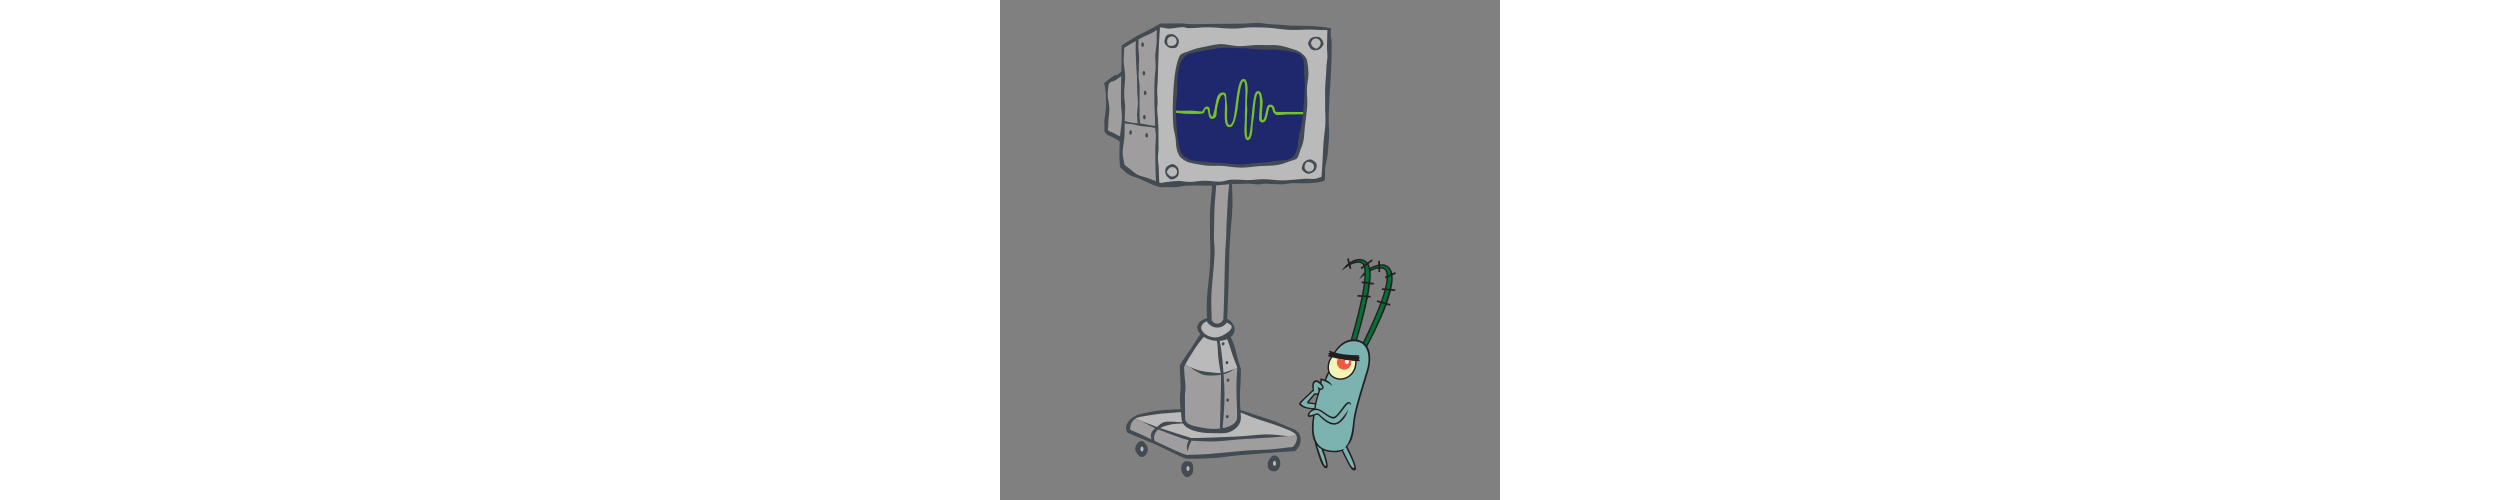 <svg height="700" viewBox="0 0 230 230" width="3500" xmlns="http://www.w3.org/2000/svg" xmlns:xlink="http://www.w3.org/1999/xlink"><rect x="0" y="0" width="230" height="230" fill="#808080" stroke="none"/><clipPath id="a"><path d="m107.503 0h396.601v791.456h-396.601z"/></clipPath><clipPath id="b"><path d="m107.347 0h397.307v792h-397.307z"/></clipPath><clipPath><path d="m0 792h612v-792h-612z"/></clipPath><clipPath><path d="m0 792.03h612v-792h-612z"/></clipPath><clipPath><path d="m0 792h612v-792h-612z"/></clipPath><clipPath><path d="m0 792.03h612v-792h-612z"/></clipPath><clipPath><path d="m0 792h612v-792h-612z"/></clipPath><clipPath><path d="m0 792.03h612v-792h-612z"/></clipPath><clipPath><path d="m0 792h612v-792h-612z"/></clipPath><clipPath><path d="m0 792.03h612v-792h-612z"/></clipPath><clipPath id="c"><path d="m160.07 467.52h65.8v144.374h-65.8z"/></clipPath><clipPath><path d="m0 792h612v-792h-612z"/></clipPath><clipPath><path d="m0 792.03h612v-792h-612z"/></clipPath><g clip-path="url(#a)" transform="matrix(.264 0 0 -.264 19.507 219.472)"><path d="m244.791 561c-1.937 1.615-3.659 5.162-5.152 10.168-1.495 5.008-2.76 11.477-3.79 18.943-1.03 7.465-1.825 15.926-2.373 24.918-.546 8.992-.85 18.514-.899 28.096-.047 9.585 2.162 20.155 2.632 29.401.47 9.245-.802 17.165.204 25.137 1.006 7.972 2.284 15.077 3.845 20.843 1.56 5.769 4.274 8.895 6.407 11.524 2.068 2.551 5.688 6.106 12 8.051 6.312 1.942 14.444 3.584 23.797 4.919 9.35 1.338 20.108 4.161 31.293 4.891 11.185.732 22.801-.627 34.615-.502 11.817.126 24.283-2.067 35.522-2.549 8.715-.371 18.125 1.113 30.723-.327 9.465-1.085 17.738-2.47 24.215-4.159 6.482-1.686 11.169-3.678 13.459-5.97 1.741-1.741 3.069-5.492 4.03-10.756.965-5.262.478-9.334.763-17.123.282-7.789 1.33-19.301 1.032-28.627-.295-9.326-.857-19.173-1.634-29.043s-1.767-19.763-2.92-29.186c-1.158-9.42-4.634-18.867-6.067-26.847-1.43-7.98-.821-14.496-2.431-20.048-1.61-5.547-3.286-9.632-4.974-11.755-1.686-2.123-5.753-6.127-11.326-7.842-5.57-1.715-12.649-1.142-21.052-2.389-8.404-1.249-17.96-2.251-28.141-2.98-13.691-.978-23.731-2.797-31.837-2.907-10.905-.152-21.964 1.579-32.54 2.065-10.576.483-20.723 1.299-29.916 2.473-9.193 1.176-18.355.946-25.109 2.867-6.757 1.919-11.109 5.988-14.379 8.712" fill="#fff"/><path d="m502.259 770.545c-.22 4.88 1.053 9.522.434 11.762-8.495 1.524-19.005 2.666-30.373 3.544-11.365.878-26.097.348-38.021.81-11.927.465-21.047 1.921-31.217 2.198-10.171.28-20.189 2.269-26.288 2.595-6.101.327-17.074-1.362-32.443-1.422-15.37-.063-33.831-.24-52.29-.374-13.307-.099-24.055-.693-35.507-.384-4.433.12-10.084 1.281-14.374 1.307-15.372.104-30.062-.651-36.16 0-5.118-2.941-11.545-6.493-18.399-10.249-6.856-3.759-15.283-7.337-22.116-11.096-6.833-3.759-12.076-7.693-17.134-10.633-5.055-2.941-8.785-5.269-10.312-6.577.11-6.315.026-14.797-.136-24.306-.112-6.54-.264-13.579-.418-20.723-2.068-1.626-4.462-4.582-6.417-5.722-2.347-1.37-4.057-.081-6.59-1.798-2.53-1.715-5.186-3.633-8.025-5.819-2.839-2.185-5.86-4.637-9.128-7.413 1.469-3.921 2.41-9.76 2.951-16.653.541-6.893.685-14.836.562-22.963-.123-8.129-2.339-17.45-2.86-25.077-.52-7.627.653-13.561 0-18.951.98-1.798 2.449-3.594 4.308-5.351 1.859-1.757 12.729-6.509 15.733-7.938 2.373-1.129 4.407-3.288 6.767-4.71-.403-8.581-.688-16.93-.664-24.285.029-9.133.525-16.75 1.832-21.434 5.011-3.158 8.435-8.357 14.716-11.867 6.284-3.513 15.43-5.34 21.938-8.589 6.509-3.247 12.868-6.211 18.553-8.576 5.685-2.371 10.693-4.143 14.507-5.013 10.048.823 16.057-.214 26.468.397 4.71.275 13.788 2.277 18.488 2.514 19.8 1.006 34.417-.212 43.811.099.376.01.742.037 1.119.052-.162-13.234-3.139-28.206-3.733-50.152-.653-24.105 1.579-56.621.434-82.311-1.142-25.689-4.681-45.978-5.662-64.936-.69-13.333-.115-25.987.23-33.7-10.991-2.282-18.935-10.191-16.786-19.016.698-2.867 2.475-5.832 5.084-8.587-5.301-7.327-10.421-16.342-15.539-24.087-6.208-9.392-12.416-16.88-20.258-30.274 0-11.109.91-18.543 1.526-35.941.246-6.969-1.762-18.289-1.31-26.578.269-4.901.727-9.59 1.21-13.982-9.562-.562-25.122-.821-36.497-2.136-14.131-1.631-21.345-4.03-30.493-5.662-9.149-1.636-17.427-6.075-22.654-12.201-5.228-6.124-7.622-12.416-3.05-20.911 12.416-5.552 29.215-11.867 47.923-20.038 18.705-8.166 37.791-19.06 53.801-25.266 10.421 0 28.483-.366 51.19 1.307 12.886.949 28.128 3.612 42.175 4.736 14.834 1.187 29.751 2.397 43.56 3.476 22.312 1.743 41.73 3.144 53.234 3.55 8.171 6.535 10.947 15.683 9.721 23.849-1.226 8.171-7.978 13.613-15.819 16.227-7.842 2.614-20.203 9.096-36.785 14.651-15.866 5.314-34.2 11.375-52.071 17.042-.489 6.851-.975 14.954-.889 23.637.154 15.194 2.07 32.02 1.744 48.356-2.614 4.898-5.69 18.621-8.712 30.059-2.564 9.703-5.107 17.753-9.209 24.962 3.416 2.687 5.683 5.965 6.595 9.452 2.164 8.281-3.272 17.683-12.693 22.49.431 12.324 1.579 31.061 2.237 50.265.776 22.605.87 45.824 1.851 71.552.98 25.731 4.342 51.237 5.118 72.211.638 17.275-.476 31.463-.797 40.588.703.031 1.417.073 2.102.089 11.012.274 20.153.491 26.578.708 4.195.144 10.657-1.252 17.863-1.307 3.832-.029 7.567 1.323 11.972 1.273 7.41-.084 18.093-1.223 26.363-1.273 5.881-.034 15.874 2.143 21.784 2.177 14.711.084 21.881-.682 32.446.17 11.044.891 19.322 2.334 22.482 4.624 1.307 5.771-.058 13.103.837 21.345.894 8.244 4.049 17.4 4.59 26.957s2.135 20.835 2.379 30.551c.238 9.713-.873 17.86-.873 26.573 0 8.715.544 21.972 1.289 37.234.74 15.26 2.279 34.482 3.071 51.2.787 16.718.829 30.933.972 44.015.078 7.24-1.631 10.863-1.845 15.67" fill="#424a52"/></g><g clip-path="url(#b)" transform="matrix(.264 0 0 -.264 19.507 219.472)"><path d="m190.337 773.593c2.92 1.581 6.103 3.68 8.973 5.612-.076-7.018-.039-17.659-.261-22.166-.314-6.359-2.135-14.957-2.413-22.095-.274-7.138.889-13.613.672-21.034-.22-7.418-1.819-15.783-1.958-22.986-.141-7.206-.235-14.183-.274-20.681-.042-6.495-.029-12.515.05-17.808s.222-9.86.439-13.454c.22-3.594.389-7.925.523-12.795.12-4.318.212-9.078.288-14.112-2.112.308-4.752.324-7.782.766-4.783.703-10.534 2.478-16.389 2.995-.606.055-1.221.112-1.83.167-.533 3.265-.847 8.004-1.017 13.671-.204 6.843-.204 14.998-.149 23.41.055 8.414.162 17.087.175 24.962.016 7.876-1.372 12.777-1.702 18.004-.324 5.228.656 13.15.369 19.079-.285 5.928.666 10.246.504 16.209-.165 5.962-1.443 13.571-1.404 18.901.037 4.556.167 8.72.408 12.361 2.01 1.106 4.033 2.214 6.059 3.317 6.955 3.785 11.075 4.621 16.718 7.677" fill="#a09d9e"/><path d="m154.867 755.495c2.528 1.448 5.202 2.951 7.928 4.47-.251-3.683-.366-7.768-.366-12.162 0-4.961.136-10.286.353-15.759.22-5.471.518-11.093.844-16.655s.682-11.062 1.009-16.29c.327-5.228.408-12.306.395-20.182-.013-7.875 1.401-19.327 1.349-27.738-.055-8.414-1.581-13.788-1.375-20.631.175-5.931.51-10.871 1.09-14.141-3.853.379-7.674.805-11.266 1.372-4.313.677-8.268 1.558-11.572 2.742.008.633.016 1.26.031 1.905.22 8.699 1.09 18.517.87 23.961-.217 5.445-1.545 12.28-1.741 21.347-.199 9.065 1.879 20.582 1.741 30.93-.136 10.346-2.577 18.161-2.611 27.446-.029 7.617.787 16.036 1.145 22.077 3.385 2.172 7.544 4.653 12.175 7.308" fill="#a09d9e"/><path d="m123.683 599.774c-2.277 1.315-7.523 2.494-9.81 4.616.491 2.452 1.035 9.01 1.074 15.851.042 6.84 1.984 13.268 1.767 21.789-.22 8.524-2.765 16.031-3.05 23.525-.287 7.494 1.689 14.975 1.524 18.733.98.327 2.23 3.171 4.138 4.355 1.911 1.187 4.48.708 6.89 2.342s4.961 3.39 7.444 5.066c1.247.842 2.478 1.665 3.662 2.439-.008-.413-.016-.826-.026-1.242-.217-10.427-.408-20.746-.463-29.819-.055-9.075.029-16.904.355-22.349s1.767-12.703 1.307-22.218c-.421-8.647-2.394-19.149-3.176-29.056-.071.018-.133.034-.204.055-1.542.418-9.156 4.595-11.433 5.912" fill="#a09d9e"/><path d="m185.796 520.192c-6.773 2.865-14.329 3.748-20.291 6.827-5.962 3.076-10.333 8.346-14.436 11.049-4.106 2.703-7.018 5.071-8.218 6.814-.434 5.881-3.158 11.992-3.048 20.908.107 8.918 3.048 20.639 3.374 30.496.254 7.601.055 13.851.05 20.302 3.607-1.03 8.409-.826 13.129-1.568 5.494-.865 10.863-3.022 16.718-3.542 5.855-.518 11.532-.993 16.316-1.694 2.69-.395 5.081-.865 7.078-1.446.267-4.841 1.234-8.649 1.276-14.23.047-6.26-1.077-14.758-1.035-21.131.039-6.37.084-12.701.144-18.796.06-6.096.139-11.956.243-17.387.104-5.432.24-10.437.416-14.818.097-2.373.204-4.545.327-6.524-3.994 1.458-8.038 3.045-12.042 4.739" fill="#a09d9e"/><path d="m329.308 259.536c-2.287-5.392-16.339-16.446-28.753-16.122-12.416.329-21.321 8.087-23.525 14.376-1.997 5.69 3.811 12.123 10.016 13.786.013-.643.018-1.197.003-1.584 2.941-3.759 6.25-6.25 9.64-7.721 3.388-1.469 6.861-1.919 10.129-1.592 3.267.327 6.328 1.43 8.903 3.063 2.345 1.487 4.25 3.429 5.565 5.617 5.183-2.888 10.024-5.105 8.022-9.823" fill="#bbbaba"/><path d="m322.337 467.337c-.188-7.564-1.824-26.421-1.743-33.98.17-15.639-2.065-35.76-2.423-52.196-.531-24.382-1.04-47.682-1.542-66.562-.499-18.88-.988-33.337-1.48-40.034-1.469-2.614-3.186-4.454-5.003-5.628s-3.738-1.683-5.615-1.644c-1.879.042-3.717.632-5.372 1.665-1.655 1.032-3.123 2.502-4.268 4.3.327 8.819-1.385 24.351-.436 45.089.949 20.736 4.561 46.681 5.583 71.798.421 10.39-1.595 20.788-1.226 31.013.523 14.499.554 28.943.87 41.822.452 18.373 2.619 34.077 3.03 45.322 8.045.575 15.686 1.448 22.707 1.958-.886-8.027-2.651-25.726-3.082-42.922" fill="#a09d9e"/><path d="m496.598 732.208c-.141-5.398-1.652-13.119-1.798-18.679-.355-13.477-1.764-24.348-2.122-36.212-.361-11.864.324-24.722 0-31.366-.329-6.642.972-17.848.434-29.623-.541-11.775-2.914-24.123-3.539-37.031-.625-12.905-1.265-25.375-1.859-35.407-.593-10.035-1.137-17.633-1.571-20.791-3.931-.873-7.076-2.935-12.635-3.484-4.146-.413-10.411.625-15.187.361-11.182-.619-27.639-2.893-40.141-2.974-12.497-.084-21.034 2.028-31.837 2.117-10.803.086-20.443-1.573-26.541-1.683s-17.178 1.281-31.317.784c-6.521-.23-11.417-3.116-18.781-3.398-8.597-.327-19.766 1.947-28.698 1.579-9.847-.403-16.677-2.104-24.016-2.013-7.761.094-15.884 1.989-20.911 1.741-13.43-.659-25.375-3.048-30.059-3.484-.763.24-1.542.512-2.313.768-.209 2.658-.387 5.821-.531 9.439-.178 4.381-.311 9.384-.418 14.815-.105 5.432-1.469 11.574-1.529 17.672-.06 6.096 1.184 12.141 1.142 18.514-.042 6.37-.079 12.784-.126 19.042-.047 6.26-.102 12.366-.18 18.125-.078 5.758-1.926 26.11-2.143 29.704-.22 3.594.944 7.29.868 12.583-.079 5.293-.91 14.465-.868 20.961.039 6.498.951 10.322 1.09 17.529.141 7.206.324 14.643.544 22.061.217 7.421.468 14.823.745 21.962.274 7.136.575 14.01.889 20.372.311 6.359.638 12.209.97 17.299.227 3.539.46 6.684.69 9.407.416.261.821.515 1.171.719 5.314.157 8.127-2.248 14.376-2.18 6.817.076 17.142 2.614 24.67 2.609 3.346 0 5.881-1.722 9.31-1.736 11.352-.042 23.909 1.576 35.287 1.472 14.813-.136 28.698-2.282 40.951-2.345 12.251-.06 22.871 1.963 29.623 2.18 6.752.217 17.262.026 29.576-.382s26.596-3.322 40.565-3.976c13.969-.653 27.623.954 39.336.436 11.718-.517 21.326-.873 26.884-.873-.22-5.881-.491-15.464-.797-26.949-.18-6.746.996-11.972.797-19.664" fill="#bbbaba"/><path d="m176.941 753.555c0-2.164-1.025-3.921-2.287-3.921s-2.287 1.756-2.287 3.921 1.025 3.921 2.287 3.921 2.287-1.756 2.287-3.921" fill="#424a52"/><path d="m258.95 191.575c3.921-2.452 9.229-4.493 15.307-6.025 6.075-1.532 12.915-2.554 19.899-2.962 6.231-.366 10.863-1.621 16.509-1.239-1.009 6.114-3.056 16.099-4.012 25.47-1.103 10.795-.771 20.757-2.588 30.493-.23.005-.447-.003-.68.005-8.641.324-16.389 3.084-22.265 6.937-4.817-5.452-11.321-13.799-17.16-23.059-5.531-8.764-11.943-18.932-15.302-25.524 2.891-1.55 6.686-3.458 11.153-5.403-.332.421-.627.852-.863 1.307" fill="#bbbaba"/><path d="m329.525 218.038c-2.481 8.466-4.961 16.397-7.562 22.422-3.701-1.623-8.111-2.708-13.137-3.05 2.151-10.058 3.686-21.891 4.77-32.522.936-9.164 1.537-17.401 1.916-22.832 6.067 1.315 12.894 4.13 17.28 6.252-.674-.816-1.487-1.568-2.368-2.29 4.305 1.824 7.444 3.651 9.164 4.749-2.941 8.678-7.337 17.973-10.063 27.27" fill="#bbbaba"/><path d="m249.381 159.754c.562-5.609-1.163-14.149-1.103-19.588.162-15.354.434-27.445.434-37.901 0-6.145 4.485-10.194 15.249-13.069 7.544-2.015 24.019-5.194 33.11-5.228 4.182-.013 8.296.204 12.223.659.12 7.227.69 26.196 1.2 45.194.573 21.402 1.061 42.805.735 47.379-.026.355-.071.781-.131 1.239-8.228-1.514-17.163-1.859-24.481-1.239-7.761.653-11.2 3.171-15.683 5.662-3.947 2.19-8.696 4.362-11.119 7.408-4.467 1.945-8.262 3.853-11.153 5.403-.708-1.391-1.291-2.635-1.688-3.662 0-11.396 1.385-22.022 2.41-32.255" fill="#a09d9e"/><path d="m315.802 177.852c.327-4.574 1.879-25.433 1.307-46.835-.507-18.982-2.679-38.366-3.168-45.703 14.499 2.538 25.386 8.783 25.386 19.565 0 14.706-1.307 35.562-1.307 51.409 0 15.845 1.743 32.344 1.743 36.594-.055.165-.12-2.282-.175-2.115-1.72-1.098-4.859-2.925-9.164-4.749-3.62-2.951-8.837-5.128-14.732-6.605.039-.559.076-1.111.11-1.56" fill="#a09d9e"/><path d="m179.121 703.892c0-2.164-1.027-3.921-2.287-3.921-1.262 0-2.29 1.756-2.29 3.921 0 2.164 1.027 3.921 2.29 3.921 1.26 0 2.287-1.757 2.287-3.921" fill="#424a52"/><path d="m181.298 669.475c0-2.164-1.025-3.921-2.287-3.921s-2.287 1.756-2.287 3.921c0 2.167 1.025 3.921 2.287 3.921s2.287-1.754 2.287-3.921" fill="#424a52"/><path d="m179.991 627.22c0-2.164-1.025-3.921-2.287-3.921s-2.287 1.756-2.287 3.921c0 2.164 1.025 3.921 2.287 3.921s2.287-1.757 2.287-3.921" fill="#424a52"/><path d="m184.019 595.579c0-2.164-1.025-3.921-2.287-3.921s-2.287 1.756-2.287 3.921c0 2.167 1.025 3.921 2.287 3.921s2.287-1.754 2.287-3.921" fill="#424a52"/><path d="m155.92 600.48c0-2.164-1.022-3.921-2.287-3.921-1.262 0-2.287 1.756-2.287 3.921 0 2.167 1.025 3.921 2.287 3.921 1.265 0 2.287-1.754 2.287-3.921" fill="#424a52"/><path d="m240 735.258c-2.112-3.275-3.976-8.242-5.583-14.463-1.605-6.221-2.959-13.691-4.044-21.977-1.087-8.286-1.581-17.257-2.135-26.729-.551-9.47-1.161-19.437-1.163-29.21-.003-9.773.272-19.476.834-28.671.562-9.196 3.111-16.716 4.25-24.455.766-5.194.089-13.258 2.606-21.089 1.733-5.398 3.767-9.407 6.109-11.585 3.442-3.205 7.34-6.412 14.374-8.712 3.706-1.21 13.017-3.058 26.761-5.149 9.548-1.451 20.2-.295 31.181-.951 10.981-.653 22.288-3.121 33.625-3.035 11.336.089 19.803 1.822 30.415 2.601 10.612.776 23.368.599 32.177 2.01 8.809 1.414 15.048 4.271 20.974 6.265 5.926 2 11.54 3.137 13.503 5.664 1.526 1.96 3.147 6.004 4.781 11.611 1.631 5.607 4.54 10.233 6.114 18.449 1.571 8.218 1.806 20.022 3.152 29.808 1.346 9.786 2.535 20.101 3.49 30.42.954 10.317-.938 21.008-.546 30.82.395 9.815 3.071 18.755 2.737 27.025-.332 8.27-1.072 15.508-2.298 21.198-1.226 5.688-4.684 8.958-6.974 11.025-3.239 2.933-7.068 6.339-14.368 8.487-7.298 2.146-18.174 6.255-28.324 7.633-10.147 1.377-19.57.026-31.361.651-11.791.625-23.504-1.845-35.729-1.958-12.228-.112-24.706 4.323-36.158 3.484-11.449-.836-22.469-4.224-31.939-5.769-9.467-1.542-16.24-4.629-22.516-6.864-6.279-2.235-12.063-3.623-13.942-6.535" fill="#424a52"/><path d="m237.823 759.654c0-3.367-1.498-8.137-3.704-10.346-2.209-2.206-5.126-1.851-8.495-1.851-3.369 0-6.417 1.364-8.626 3.573-2.206 2.206-4.444 4.383-4.444 7.753 0 3.369 1.715 8.573 3.921 10.782 2.209 2.206 5.779 2.287 9.149 2.287 3.369 0 5.633-2.042 7.841-4.248 2.206-2.209 4.357-4.582 4.357-7.951" fill="#424a52"/><path d="m233.902 759.654c0-2.284-.928-4.355-2.426-5.853-1.498-1.498-3.565-2.423-5.852-2.423-2.287 0-5.037.026-6.535 1.524-1.498 1.498-1.741 4.467-1.741 6.752 0 2.287.925 4.357 2.423 5.855 1.498 1.495 3.565 2.423 5.853 2.423 2.287 0 4.355-.928 5.852-2.423 1.498-1.498 2.426-3.568 2.426-5.855" fill="#bbbaba"/><path d="m484.271 765.414c2.59-2.154 5.311-6.346 5.601-9.454.293-3.108-1.845-5.128-3.991-7.721-2.151-2.595-5.149-4.07-8.257-4.365-3.105-.287-6.21-.62-8.803 1.526-2.595 2.149-5.513 6.791-5.8 9.899-.295 3.105 1.924 5.91 4.072 8.503 2.151 2.595 5.168 3.037 8.275 3.327 3.105.293 6.307.431 8.903-1.715" fill="#424a52"/><path d="m481.767 762.393c1.762-1.458 2.76-3.492 2.959-5.601.199-2.104-.41-4.289-1.866-6.051-1.458-1.762-3.236-3.863-5.34-4.062-2.112-.196-4.553 1.508-6.312 2.967s-2.763 3.495-2.964 5.599c-.193 2.112.41 4.297 1.871 6.059 1.456 1.759 3.495 2.763 5.596 2.959 2.112.196 4.297-.41 6.056-1.869" fill="#bbbaba"/><path d="m461.237 528.975c-3.194 1.064-7.248 3.991-8.647 6.78-1.396 2.797-.136 5.45.928 8.644 1.064 3.199 3.322 5.659 6.116 7.06 2.789 1.393 5.565 2.828 8.759 1.762 3.194-1.064 7.593-4.334 8.992-7.125 1.396-2.789.342-6.205-.722-9.402-1.064-3.194-3.714-4.697-6.508-6.098-2.792-1.399-5.722-2.684-8.918-1.621" fill="#424a52"/><path d="m462.479 532.694c-2.17.724-3.842 2.256-4.789 4.151-.949 1.892-1.174 4.148-.452 6.318s1.618 4.77 3.513 5.716c1.893.949 4.789.243 6.958-.478 2.167-.721 3.837-2.256 4.786-4.148.946-1.898 1.171-4.151.45-6.32-.724-2.167-2.256-3.84-4.148-4.786-1.895-.949-4.151-1.174-6.318-.452" fill="#bbbaba"/><path d="m235.353 523.69c-2.282-2.481-6.613-4.974-9.732-5.105-3.121-.126-5.026 2.112-7.502 4.391-2.481 2.284-3.798 5.353-3.929 8.474-.125 3.118-.298 6.237 1.984 8.715 2.282 2.478 7.068 5.144 10.189 5.275 3.118.128 5.8-2.232 8.278-4.514 2.478-2.282 2.76-5.314 2.893-8.438.126-3.118.099-6.32-2.183-8.798" fill="#424a52"/><path d="m232.47 526.345c-1.55-1.681-3.633-2.575-5.75-2.663-2.115-.089-4.266.633-5.944 2.18-1.686 1.547-3.691 3.435-3.777 5.549-.086 2.117 1.744 4.467 3.293 6.15 1.547 1.678 3.631 2.575 5.745 2.663 2.12.084 4.266-.635 5.949-2.185 1.681-1.545 2.577-3.631 2.663-5.745.086-2.115-.632-4.269-2.18-5.949" fill="#bbbaba"/><path d="m232.577 643.125c.008-1.482.031-2.959.052-4.438 9.648-1.127 18.085.016 26.105-.141 8.438-.165 16.428-1.801 18.702-1.639.525.039.996.392 1.48.996.483.604.98 1.456 1.555 2.481.693 1.234 1.516 2.697 2.648 3.785 1.132 1.09 2.577 1.806 4.517 1.547 1.832-.243 2.93-1.498 3.665-3.288.732-1.79.162-5.408.544-7.802.353-2.219 1.652-2.948 2.13-4.389.478-1.438 1.082-2.29 1.921-2.172.813.324 1.652 2.614 2.428 5.526.774 2.909 1.49 6.443 2.06 9.258 1.273 6.312 2.379 14.881 4.53 20.093 2.154 5.212 5.361 7.068 9.81 7.295.784.042 1.532-.073 2.222-.335.69-.261 1.32-.669 1.874-1.215 2.002-1.974 1.44-7.029 1.777-11.843.337-4.817 1.576-9.394 1.338-15.733-.196-5.254-.418-11.151-.18-16.133.24-4.985.944-9.052 2.59-10.649.243-.238.504-.405.797-.507.293-.102.614-.139.983-.112 2.891.196 5.301 3.806 7.104 11.768s3.009 20.276 4.167 28.742c1.691 12.384 3.158 22.369 5.147 29.207 1.992 6.838 4.511 10.531 8.32 10.335 3.853-.199 5.782-4.825 6.524-14.201.525-6.618-.672-13.864-1.069-25.331-.165-4.77.742-11.71.484-17.343-.405-8.678-.91-19.573-.946-28.564-.034-8.997.397-16.091 1.866-17.165 1.945.23 3.437 6.647 4.58 14.703 1.145 8.056 1.939 17.745 2.496 24.521.949 11.572 2.094 20.401 3.283 27.333 1.192 6.937 2.426 11.977 4.744 13.827.502.4 1.046.685 1.615.847.567.165 1.161.204 1.762.118 3.918-.559 5.696-4.485 6.396-10.199.368-3.001 1.236-5.625 1.166-9.384-.06-3.398-1.626-19.771-1.6-23.59.024-3.821.298-6.885 1.127-7.507 1.699.423 2.87 2.321 3.753 4.859.886 2.535 1.49 5.709 2.057 8.683.677 3.578 1.372 7.22 2.635 9.844 1.265 2.627 3.097 4.24 6.061 3.767 2.697-.434 4.297-1.717 5.311-3.286 1.017-1.566 1.445-3.414 1.809-4.974.384-1.647.685-2.739 1.168-3.429.483-.693 1.15-.983 2.266-1.03 3.746-.157 38.507-.165 46.017-.021.405 4.18.781 8.388 1.113 12.599.776 9.87 1.338 19.716 1.634 29.043.298 9.326-.75 20.838-1.032 28.627-.285 7.789.201 11.862-.763 17.123-.962 5.264-2.29 9.015-4.03 10.756-2.29 2.292-6.976 4.284-13.459 5.97-6.477 1.689-14.75 3.074-24.215 4.159-12.599 1.44-22.009-.044-30.723.327-11.24.481-23.705 2.674-35.522 2.549-11.815-.125-23.431 1.234-34.615.502-11.185-.729-21.943-3.552-31.293-4.891-9.352-1.336-17.484-2.977-23.797-4.919-6.312-1.945-9.933-5.5-12-8.051-2.133-2.63-4.846-5.756-6.407-11.524-1.56-5.766-2.839-12.871-3.845-20.843-1.006-7.972.267-15.892-.204-25.137-.47-9.245-2.679-19.816-2.632-29.401" fill="#1f286d"/><path d="m430.922 632.092c-9.535 0-17.51-1.553-21.455-1.388-2.703.112-5.573 2.854-6.582 4.316-1.009 1.461-1.432 3.275-1.788 4.809-.368 1.587-.68 2.8-1.236 3.667-.551.87-1.349 1.396-2.684 1.607-1.085.175-1.9-1.174-2.564-3.202-.664-2.026-1.179-4.731-1.662-7.266-.677-3.55-1.396-7.342-2.674-10.424-1.283-3.084-3.123-5.463-6.038-6.192-.627-.157-1.242-.17-1.819-.05-.578.12-1.116.376-1.589.766-1.529 1.255-2.917 1.218-3.165 4.998-.246 3.782.648 11.381.967 17.829.259 5.267.586 11.88.314 17.252-.277 5.372-1.155 9.504-3.301 9.81-.034.005-.073.013-.133-.005-.058-.016-.133-.058-.243-.144-1.822-1.453-3.139-7.104-4.159-14.366-1.025-7.264-1.751-16.141-2.405-24.05-.491-6.004-1.858-9.731-2.368-14.601-.596-5.685-.35-12.301-1.168-16.256-1.521-7.35-3.618-11.545-6.987-11.94-.546-.065-1.074-.011-1.573.157-.494.167-.959.45-1.377.839-2.104 1.96-3.011 7.233-3.233 15.485-.115 4.282.653 12.85.837 18.684.17 5.408-.261 7.978.05 14.64.395 8.526 1.004 21.664.931 32.694-.071 11.036-.823 19.965-3.15 20.085-2.203.112-4.057-5.304-5.604-12.562-1.545-7.256-2.789-16.352-3.78-23.598-.499-3.652-1.03-10.144-1.516-13.396-1.299-8.736-2.559-12.939-4.174-18.43-2.214-7.536-5.019-11.775-9.198-12.06-.92-.063-1.793.052-2.595.342-.805.287-1.54.75-2.183 1.375-2.272 2.204-3.293 6.383-3.686 11.637-.392 5.256-.154 11.59.089 18.104.191 5.134.397 10.612.209 15.145-.188 4.535-.774 8.127-2.156 9.494-.167.162-.332.277-.518.345-.185.068-.387.094-.63.081-2.928-.152-5.092-3.686-6.78-8.445-1.686-4.762-2.896-10.751-3.918-15.803-1.012-5.013-.34-9.969-1.49-13.111-1.15-3.139-4.127-4.467-6.258-4.773-2.831-.403-4.522 1.116-5.607 3.367-1.082 2.251-1.558 5.23-1.958 7.745-.167 1.069-.413 2.598-.716 3.913-.303 1.312-.667 2.413-1.077 2.619-.559.073-3.314-.779-3.989-1.979-.653-1.166-.63-3.866-1.605-4.912-.975-1.046-3.312-1.508-4.93-1.623-2.318-.165-7.753-.729-16.345-.562-8.011.157-17.793.68-27.555 1.94.139-6.707.395-13.32.781-19.667.549-8.992 1.343-17.453 2.373-24.918 1.03-7.465 2.295-13.934 3.79-18.943 1.492-5.005 3.215-8.553 5.152-10.168 3.27-2.724 7.622-6.793 14.379-8.712 6.754-1.921 15.916-1.691 25.109-2.867 9.193-1.174 19.34-1.989 29.916-2.473 10.576-.486 21.635-2.217 32.54-2.065 8.106.11 18.145 1.929 31.837 2.907 10.181.729 19.737 1.73 28.141 2.98 8.403 1.247 15.482.674 21.052 2.389 5.573 1.715 9.64 5.719 11.326 7.842 1.688 2.123 3.364 6.208 4.974 11.755 1.61 5.552 1.001 12.068 2.431 20.048 1.432 7.98 4.909 17.427 6.067 26.847.504 4.138.975 8.375 1.414 12.651-5.361-.139-14.306-.209-23.054-.209" fill="#1f286d"/><g fill="#424a52"><path d="m313.842 234.704c4.339 1.446 4.574-4.574 1.307-5.228-3.267-.653-3.267 4.574-1.307 5.228"/><path d="m320.376 202.031c4.339 1.445 4.574-4.574 1.307-5.228-3.267-.653-3.267 4.574-1.307 5.228"/><path d="m322.337 171.318c4.339 1.446 4.574-4.574 1.307-5.228-3.267-.653-3.267 4.574-1.307 5.228"/><path d="m321.683 136.684c4.339 1.446 4.574-4.574 1.307-5.228-3.267-.653-3.267 4.574-1.307 5.228"/><path d="m321.03 107.932c4.339 1.445 4.574-4.574 1.307-5.228-3.267-.653-3.267 4.574-1.307 5.228"/><path d="m204.059 74.605c2.428.97 5.881-4.574 3.921-5.228-1.96-.653-7.188 3.921-3.921 5.228"/><path d="m236.079 88.328c2.428.97 5.881-4.574 3.921-5.228-1.96-.653-7.188 3.921-3.921 5.228"/><path d="m183.663 48.971c0-3.855-1.228-7.342-3.215-9.867-1.986-2.522-4.734-4.083-7.766-4.083s-4.917 2.481-6.906 5.006c-1.986 2.525-4.075 5.089-4.075 8.945 0 3.85 1.545 6.773 3.531 9.298 1.986 2.52 4.417 4.65 7.449 4.65s4.995-2.4 6.982-4.922c1.987-2.525 3.999-5.175 3.999-9.026"/></g><path d="m176.19 48.971c0-2.384-1.208-4.315-2.697-4.315s-2.697 1.932-2.697 4.315 1.208 4.315 2.697 4.315 2.697-1.932 2.697-4.315" fill="#bbbaba"/><path d="m262.709 14.157c0-3.85-.146-6.522-2.133-9.044-1.989-2.522-5.727-5.113-8.759-5.113-3.032 0-4.786 2.59-6.772 5.113-1.987 2.522-3.215 6.012-3.215 9.865 0 3.853 1.228 7.34 3.215 9.862 1.986 2.525 4.284 2.661 7.319 2.661 3.032 0 6.224-.136 8.213-2.661 1.987-2.522 2.133-6.83 2.133-10.683" fill="#424a52"/><path d="m256.318 14.977c0-2.384-1.208-4.315-2.697-4.315s-2.697 1.932-2.697 4.315c0 2.384 1.208 4.315 2.697 4.315s2.697-1.932 2.697-4.315" fill="#bbbaba"/><path d="m414.606 23.88c0-3.85-1.228-7.34-3.218-9.865-1.987-2.522-4.734-4.085-7.766-4.085s-7.141 1.432-9.13 3.955c-1.987 2.525-1.848 6.145-1.848 9.995 0 3.853 2.313 6.54 4.297 9.065 1.989 2.525 3.649 4.883 6.681 4.883s5.779-1.558 7.766-4.083c1.989-2.525 3.218-6.012 3.218-9.865" fill="#424a52"/><path d="m407.13 23.88c0-2.384-1.205-4.315-2.695-4.315-1.492 0-2.697 1.932-2.697 4.315s1.205 4.318 2.697 4.318c1.49 0 2.695-1.934 2.695-4.318" fill="#bbbaba"/><path d="m430.922 632.092c8.749 0 17.693.071 23.054.209.136 1.307.264 2.619.392 3.937-7.51-.144-42.271-.136-46.017.021-1.116.047-1.783.337-2.266 1.03-.484.69-.784 1.783-1.168 3.429-.363 1.56-.792 3.409-1.809 4.974-1.014 1.568-2.614 2.852-5.311 3.286-2.964.473-4.796-1.14-6.061-3.767-1.262-2.624-1.958-6.266-2.635-9.844-.567-2.975-1.171-6.148-2.057-8.683-.883-2.538-2.054-4.436-3.753-4.859-.829.622-1.103 3.686-1.127 7.507-.026 3.819 1.54 20.192 1.6 23.59.071 3.759-.797 6.383-1.166 9.384-.701 5.714-2.478 9.64-6.396 10.199-.601.086-1.195.047-1.762-.118-.57-.162-1.113-.447-1.615-.847-2.318-1.851-3.552-6.89-4.744-13.827-1.189-6.932-2.334-15.762-3.283-27.333-.557-6.775-1.351-16.465-2.496-24.521-1.142-8.056-2.635-14.473-4.58-14.703-1.469 1.074-1.9 8.168-1.866 17.165.037 8.992.541 19.886.946 28.564.259 5.633-.648 12.573-.484 17.343.397 11.467 1.595 18.713 1.069 25.331-.742 9.376-2.671 14.002-6.524 14.201-3.808.196-6.328-3.497-8.32-10.335-1.989-6.838-3.455-16.823-5.147-29.207-1.158-8.466-2.363-20.78-4.167-28.742s-4.214-11.572-7.104-11.768c-.368-.026-.69.011-.983.112-.293.102-.554.269-.797.507-1.647 1.597-2.35 5.664-2.59 10.649-.238 4.982-.016 10.879.18 16.133.238 6.339-1.001 10.915-1.338 15.733-.337 4.815.225 9.87-1.777 11.843-.554.546-1.184.954-1.874 1.215-.69.261-1.438.376-2.222.335-4.449-.227-7.656-2.083-9.81-7.295-2.151-5.212-3.257-13.78-4.53-20.093-.57-2.815-1.286-6.349-2.06-9.258-.776-2.912-1.615-5.202-2.428-5.526-.839-.118-1.443.735-1.921 2.172-.478 1.44-1.777 2.17-2.13 4.389-.382 2.394.188 6.012-.544 7.802-.735 1.79-1.832 3.045-3.665 3.288-1.94.259-3.385-.457-4.517-1.547-1.132-1.087-1.955-2.551-2.648-3.785-.575-1.025-1.072-1.877-1.555-2.481-.484-.604-.954-.957-1.48-.996-2.274-.162-10.265 1.474-18.702 1.639-8.019.157-16.457-.985-26.105.141.018-1.336.037-2.664.065-3.991 9.763-1.26 19.544-1.783 27.555-1.94 8.592-.167 14.026.397 16.345.562 1.618.115 3.955.578 4.93 1.623.975 1.046.951 3.746 1.605 4.912.674 1.2 3.429 2.052 3.989 1.979.41-.206.774-1.307 1.077-2.619.303-1.315.549-2.844.716-3.913.4-2.514.876-5.494 1.958-7.745 1.085-2.251 2.776-3.769 5.607-3.367 2.13.306 5.107 1.634 6.258 4.773 1.15 3.142.478 8.098 1.49 13.111 1.022 5.053 2.232 11.041 3.918 15.803 1.688 4.76 3.853 8.294 6.78 8.445.243.013.444-.013.63-.081.186-.068.35-.183.518-.345 1.383-1.367 1.968-4.958 2.156-9.494.188-4.532-.018-10.011-.209-15.145-.243-6.514-.481-12.847-.089-18.104.392-5.254 1.414-9.433 3.686-11.637.643-.625 1.377-1.087 2.183-1.375.802-.29 1.675-.405 2.595-.342 4.18.285 6.984 4.525 9.198 12.06 1.615 5.492 2.875 9.695 4.174 18.43.486 3.252 1.017 9.744 1.516 13.396.991 7.246 2.235 16.342 3.78 23.598 1.547 7.259 3.401 12.675 5.604 12.562 2.326-.12 3.079-9.049 3.15-20.085.073-11.03-.536-24.168-.931-32.694-.311-6.663.12-9.232-.05-14.64-.183-5.834-.952-14.402-.837-18.684.222-8.252 1.129-13.524 3.233-15.485.418-.389.883-.672 1.377-.839.499-.167 1.027-.222 1.573-.157 3.369.395 5.466 4.59 6.987 11.94.818 3.955.572 10.57 1.168 16.256.51 4.87 1.877 8.597 2.368 14.601.653 7.91 1.38 16.786 2.405 24.05 1.019 7.261 2.337 12.912 4.159 14.366.11.086.186.128.243.144.06.018.099.011.133.005 2.146-.306 3.024-4.438 3.301-9.81.272-5.372-.055-11.985-.314-17.252-.319-6.448-1.213-14.047-.967-17.829.248-3.78 1.636-3.743 3.165-4.998.473-.39 1.012-.646 1.589-.766.578-.12 1.192-.107 1.819.05 2.914.729 4.755 3.108 6.038 6.192 1.278 3.082 1.997 6.875 2.674 10.424.484 2.535.999 5.241 1.662 7.266.664 2.028 1.48 3.377 2.564 3.202 1.336-.212 2.133-.737 2.684-1.607.557-.868.868-2.081 1.236-3.667.355-1.534.779-3.348 1.788-4.809 1.009-1.461 3.879-4.203 6.582-4.316 3.944-.165 11.919 1.388 21.455 1.388" fill="#74c128"/><path d="m173.346 97.476c.528-.22 1.072-.429 1.602-.646l21.635-8.304c1.061-.376 2.125-.748 3.189-1.124 3.895 3.058 6.678 7.358 13.655 8.767 7.63 1.537 20.27-.392 30.451-.63-.711 1.631-1.153 3.361-1.265 5.204-.217 3.597-.716 7.847-1.262 12.531-9.295-.936-22.44-1.479-34.461-2.729-14.13-1.472-26.682-3.921-34.851-5.228-4.119-.659-7.405-1.903-10.008-3.526l11.449-4.397c-.042.026-.089.052-.133.081" fill="#bbbaba"/><path d="m428.635 82.227c-6.861 2.614-22.49 9.368-41.767 14.92-15.942 4.593-35.305 12.745-41.545 15.435.243-3.286.452-6.213.538-8.571.408-11.24-8.121-21.831-21.781-26.139-8.181-2.583-18.982-1.074-28.617-1.226-11.271-.18-22.618 1.289-31.894 4.365-8.508 2.823-15.257 7.005-18.626 12.51-8.322-.115-15.884-.836-22.422-2.151-6.877-1.388-12.672-3.393-17.194-5.92 3.879-1.33 7.763-2.632 11.64-3.902 7.35-2.41 14.661-4.718 21.807-6.953 7.149-2.237 14.133-4.402 20.83-6.524 5.881-.165 16.909.162 30.755.693 13.846.531 30.509 1.268 47.661 1.921 17.155.653 35.603 3.497 51.407 3.701 14.724.193 27.119-1.895 36.675-2.844l16.606.659c-2.13 4.441-8.341 7.847-14.073 10.027" fill="#bbbaba"/><path d="m194.911 89.112c.557-.201 1.116-.392 1.673-.586l-21.635 8.304c6.524-2.698 13.2-5.272 19.962-7.719" fill="#bbbaba"/><path d="m156.194 96.086c-2.779-4.329-3.432-9.394-3.105-13.639 11.206-4.574 24.173-10.591 37.135-16.731-1.341 3.482-1.579 6.759-.787 9.765.965 3.665 3.432 6.937 7.209 9.721-.196.086-.397.178-.572.256-8.134 3.704-15.924 7.719-22.594 11.938l-11.449 4.397c-2.559-1.597-4.462-3.557-5.837-5.706" fill="#a09d9e"/><path d="m395.854 68.917c-13.642-.91-29.571-1.869-46.072-2.726-16.499-.857-33.301-3.503-49.227-4.002-15.082-.476-29.343.959-40.944 1.252-2.729-5.717-6.446-14.434-5.889-18.896-3.973 5.672-1.54 14.787 1.31 19.659-3.066.852-7.188 2.065-12.032 3.589-5.356 1.686-28.933 10.333-41.252 15.283-3.594-2.938-5.67-6.822-6.621-10.432-.829-3.158-.805-6.101.58-9.53 3.717-1.767 7.415-3.531 11.046-5.256 18.054-8.576 34.553-16.256 44.355-19.194 13.663.664 21.776.348 40.298 1.741 17.803 1.341 45.913 4.373 63.93 5.855 12.649 1.038 30.501 1.098 41.495 1.987 20.96 1.704 31.923 3.923 39.208 4.14 5.228 4.898 7.842 11.271 7.434 17.071-.065.954-.345 1.869-.766 2.742l-16.606-.659c.701-.071 1.427-.149 2.096-.204-7.35-.653-18.705-1.513-32.344-2.42" fill="#a09d9e"/></g><g clip-path="url(#c)" transform="matrix(.676 0 0 -.676 29.412 532.441)"><path d="m0 0c.268 2.058.278 3.804.103 5.277l2.247 1.027-.5 1.092-1.948-.891c-.399 1.888-1.134 3.238-2.002 4.145-1.376 1.439-3.225 2.25-5.428 2.079-.309-.024-.609-.061-.908-.098l-.064 2.435-1.2-.032.068-2.589c-2.084-.396-3.934-1.124-5.618-2.127-.239.975-.574 1.85-1.017 2.619l2.931 2.236-.728.954-2.885-2.202c-.825.997-1.911 1.731-3.327 2.138-2.908.838-6.067-.161-8.748-1.966l-.695 2.702-1.162-.298.812-3.161c-.418-.33-.822-.678-1.206-1.04-2.137-2.013-3.215-3.966-3.215-3.966.043.037 2.161 1.808 4.857 3.312l.552-2.145 1.162.298-.623 2.422c2.654 1.315 5.646 2.161 7.74.87.367-.226.729-.633 1.03-1.32l-1.892-1.444.728-.954 1.554 1.186c.189-.811.318-1.847.358-3.163-2.107-2.218-3.776-5.221-3.776-5.221 1.243 1.274 2.5 2.368 3.771 3.165-.041-1.282-.149-2.763-.34-4.472l-1.458.178-.145-1.192 1.46-.178c-.289-2.282-.715-4.936-1.309-8.021l-2.838.193-.082-1.197 2.687-.183c-1.438-7.209-3.758-16.652-7.319-29.003-6.271-.985-9.98-6.335-11.324-8.627-1.401.439-2.431.844-2.828 1.037-.518.251-.816-.591-.125-.975.45-.25.284-.349.107-.49s-.507-.11-.657-.11c-.3 0-.45-.45-.225-.675s.525-.525.225-.525-1.115-.984.075-1.2c.213-.038.637-.148 1.221-.3-1.166-1.859-2.951-4.892-1.966-9.55.035-.165.092-.323.14-.484-1.095-1.754-1.956-4.22-2.326-5.348-1.602.628-2.919.907-2.919.907s-.024-1.305-.138-2.654c-.359.323-.704.592-.987.779-.918.604-1.891.724-2.74.339-.853-.386-1.391-1.265-1.599-2.324-.327-1.663-.071-2.972.285-3.891-.217-.191-.564-.527-1.209-1.157l-4.062-3.864c-3.695-3.399-4.503-4.351-4.025-5.003 1.796-2.445 6.114-3.2 9.166-3.365-1.902-.77-3.226-2.493-3.391-3.685-.085-.614.1-1.121.508-1.393.516-.345 1.635-.04 3.164.462-1.332-7.876-.898-13.632 1.065-17.574.428-2.768 3.588-12.095 3.588-12.095 1-2.683 2.429-5.315 3.67-5.75.381-.134.771-.09 1.13.125 1.491.895-.567 7.587-2.259 12.063.113-.046.225-.094.34-.137 2.017-.757 3.905-1.098 5.599-1.187 3.157-.258 5.154.279 6.389.908.72-1.679 2.864-5.946 4.206-8.496.076-.143 2.525-5.401 4.55-4.801 1.274.377 1.004 1.942.447 3.802-.813 2.716-2.664 7.025-5.423 12.685.801.693 1.762 1.88 2.701 3.938 1.542 3.378 1.927 7.494 2.217 11.044.609 7.44 3.953 18.321 6.905 27.921l2.578 8.535c1.784 6.142 1.629 12.577-.739 16.429 2.58 4.998 8.829 16.725 13.071 28.359l2.302-.665.332 1.153-2.227.644c1.013 2.866 1.888 5.711 2.548 8.437l2.86-.255.107 1.196-2.691.239c.313 1.413.565 2.79.737 4.113zm-52.586-81.744c-.975.088-3.3.387-4.355.557.395.579 1.434 1.893 4.058 4.871 0 0 .152.173.273.311.062-.019.126-.038.126-.038.33-.114.82-.278 1.37-.142-.666-2.03-1.14-3.956-1.472-5.559zm47.935 84.848.683.312c-.078-1.986-.463-4.367-1.155-7.139l-1.923.171-.107-1.196 1.719-.153c-.616-2.285-1.425-4.815-2.427-7.587l-2.473.714-.332-1.153 2.393-.691c-.597-1.609-1.251-3.288-1.971-5.051-3.499-8.559-7.272-16.337-9.086-20.075-.307-.631-.532-1.097-.699-1.446-1.18.775-2.522 1.323-3.927 1.591 1.169 3.822 5.212 18.154 7.31 28.767l1.705-.117.082 1.197-1.558.107c.132.701.256 1.387.367 2.045.333 1.976.631 3.903.858 5.75l2.419-.296.145 1.192-2.425.296c.305 2.835.413 5.449.182 7.711 1.96.962 3.78 1.518 5.31 1.713l.061-2.332 1.2.032-.062 2.375c.538.003 1.034-.036 1.461-.131 1.25-.276 2.073-.955 2.448-2.02.289-.821.453-1.806.494-2.95l-1.191-.544z" fill="#231f20" transform="translate(223.52 595.095)"/></g><g fill="#007236"><path d="m0 0c-.196-1.503-.495-3.086-.872-4.718l-2.221.198c.734 2.987 1.122 5.544 1.161 7.663l2.052.938c.109-1.229.075-2.591-.12-4.081" transform="matrix(.676 0 0 -.676 179.796 129.645)"/><path d="m0 0c1.709.1 3.356-.557 4.518-1.804.912-.98 1.521-2.31 1.828-3.932l-1.908-.872c-.063 1.086-.229 2.04-.513 2.846-.485 1.379-1.574 2.291-3.146 2.639-.506.112-1.077.157-1.695.142l-.023.891c.31.037.621.071.939.09" transform="matrix(.676 0 0 -.676 175.472 122.169)"/><path d="m0 0 .022-.807c-1.579-.227-3.411-.835-5.382-1.847-.024.168-.052.33-.08.493 1.598.983 3.419 1.759 5.44 2.161" transform="matrix(.676 0 0 -.676 174.028 122.356)"/><path d="m0 0c-2.221 1.368-5.172.746-7.856-.442 2.433 1.368 5.212 2.318 7.63 1.67 1.187-.319 2.111-.922 2.813-1.793l-1.305-.996c-.338.713-.762 1.24-1.282 1.561" transform="matrix(.676 0 0 -.676 166.801 120.723)"/></g><path d="m0 0 1.14 1.324c.001-.17 0-.345-.003-.524z" fill="#231f20" transform="matrix(.676 0 0 -.676 166.901 126.577)"/><path d="m0 0 1.531 1.169c1.302-2.503 1.421-6.501.835-11.85l-2.207.269c.515 4.682.462 8.156-.159 10.412" fill="#007236" transform="matrix(.676 0 0 -.676 167.957 122.578)"/><path d="m0 0 2.206-.269c-.233-1.885-.542-3.922-.911-6.112-.096-.566-.201-1.152-.31-1.746l-2.273.155c.563 2.942.992 5.599 1.288 7.972" fill="#007236" transform="matrix(.676 0 0 -.676 167.97 130.423)"/><path d="m0 0 2.281-.155c-2.099-10.886-6.099-25.318-7.11-28.699-.843.087-1.651.098-2.422.04 3.296 11.458 5.713 21.07 7.251 28.814" fill="#007236" transform="matrix(.676 0 0 -.676 166.942 136.615)"/><path d="m0 0 .046.075c1.747-.453 4.279-1.084 6.957-1.546 2.624-.452 6.173-.823 8.661-.98.061-1.943-.239-6.743-4.275-9.787-2.653-2.002-5.995-2.54-8.938-1.438-2.325.869-3.971 2.61-4.403 4.655-.937 4.428.871 7.303 1.952 9.021" fill="#f4f3b8" transform="matrix(.676 0 0 -.676 152.82 164.422)"/><path d="m0 0c.03.193.368 1.026 3.498 3.906l4.082 3.883c.383.374.733.714.976.944.255-.424.467-.649.467-.649-.007.019-.52 2.88-.224 5.009.102.74.493 1.331 1.044 1.581.539.245 1.184.149 1.816-.266.49-.322.942-.687 1.344-1.061-.001-.008-.003-.018-.004-.027l.041-.007c.89-.835 1.492-1.708 1.476-2.251-.005-.141-.046-.322-.333-.487-1.26-.726-3.074 1.371-3.092 1.392 0 0 .215-.675.642-1.337.309-.924.217-2.331-.071-2.959-.155-.339-.386-.559-.685-.655-.291-.094-.602.014-.877.107-.3.104-.753.259-1.052-.114l-.378-.432c-4.679-5.308-4.596-5.599-4.49-5.968l.072-.252.283-.108c.466-.14 3.606-.545 4.965-.677-.207-1.099-.339-1.98-.416-2.554-4.315.098-7.774 1.255-9.084 2.982" fill="#7cb2b0" transform="matrix(.676 0 0 -.676 138.423 185.738)"/><path d="m0 0c-.099-.056-.191-.068-.303-.029-.917.321-1.962 3.126-2.587 4.803 0 0-2.037 5.43-3.158 9.099.849-.99 1.845-1.808 2.983-2.456 1.963-5.029 3.643-10.735 3.065-11.417" fill="#7cb2b0" transform="matrix(.676 0 0 -.676 149.923 214.329)"/><path d="m0 0-2.574-8.522c-3.111-10.118-6.326-20.58-6.943-28.124-.469-5.74-2.119-13.879-5.722-16.389 0 0 .351.004.907.282 2.964-6.055 6.629-13.564 5.518-14.082-1.125-.525-2.613 2.313-3.25 3.523-1.52 2.888-3.631 7.126-4.228 8.553.7.518.953.974.953.974-.057-.031-6.145-3.033-13.432-.301-6.499 2.438-8.793 10.116-6.831 22.815.056.02.108.037.165.056l.897.361c.666.3.786.354 1.339-.12l.699-.631c1.565-1.431 4.655-4.29 7.125-5.199 2.97-1.094 5.459-1.093 8.688 2.294 3.083 3.233 3.929 7.28 3.929 7.28-.018-.033-1.987-3.618-4.979-6.755-2.894-3.035-4.748-2.733-7.484-1.724-2.292.844-5.115 3.426-6.631 4.812l-.723.651c-1.015.871-1.637.591-2.357.268l-.807-.327c-2.518-.84-3.17-.817-3.335-.729-.083.056-.117.234-.086.461.104.756.983 2.186 2.896 2.806 2.566.833 4.273-.285 7.068-2.331 3.274-2.395 5.699-4.009 7.709-2.837 1.884 1.099 5.113 5.507 6.758 7.736 1.071 1.45 2.073 2.221 2.753 2.12.5-.074.813-.675.987-1.167 0 0 .527 1.736-.845 2.116-1.047.29-2.33-.463-3.653-2.255-1.493-2.022-4.603-6.461-6.317-7.46-1.651-.963-4.257.643-6.824 2.522-2.38 1.742-4.148 2.887-6.271 2.784.172 1.351.747 5.182 2.167 9.401l.117.347c.386 1.146.68 2.019.927 2.967.419-.093.897-.026 1.441.323.632.406.801.908.812 1.291.026.867-.639 1.917-1.434 2.809.12.905.175 1.628.196 2.144 1.225-.354 4.312-1.421 7.07-3.839 0 0-.513 2.1-3.584 3.661-.199.1-.397.193-.594.283.37.983 1.185 3.09 1.886 4.546.858-1.619 2.409-2.941 4.394-3.684 3.252-1.216 6.936-.629 9.853 1.571 4.376 3.301 4.739 8.329 4.668 10.501 1.118-.049 1.876-.036 1.993.058.375.3-.15.9-.45 1.05s-.3.525.075.6.825.675.45.75-.825.225-.675.45.825.975.15 1.05-6.375.075-10.65.675c-1.915.269-3.757.708-5.289 1.15 1.634 2.623 6.231 8.546 13.982 7.623 2.771-.329 4.923-1.626 6.398-3.854 2.373-3.585 2.746-9.318.998-15.334" fill="#7cb2b0" transform="matrix(.676 0 0 -.676 168.786 170.024)"/><path d="m0 0c-.458.579-.987 1.107-1.574 1.576.188.394.459.954.771 1.597 1.818 3.747 5.601 11.543 9.11 20.131.734 1.795 1.399 3.507 2.006 5.147l2.226-.643c-4.058-11.262-9.882-22.658-12.539-27.808" fill="#007236" transform="matrix(.676 0 0 -.676 168.582 158.748)"/><path d="m0 0-2.216.64c1.02 2.833 1.841 5.423 2.465 7.768l2.247-.199c-.662-2.65-1.52-5.418-2.496-8.209" fill="#007236" transform="matrix(.676 0 0 -.676 177.329 139.181)"/><path d="m0 0c0 .415-.057.817-.154 1.202-1.964.189-4.092.45-5.821.748-1.07.185-2.113.396-3.096.613-.459-.747-.729-1.622-.729-2.563 0-2.707 2.194-4.9 4.9-4.9 2.707 0 4.9 2.193 4.9 4.9" fill="#f15a40" transform="matrix(.676 0 0 -.676 161.594 166.735)"/><path d="m0 0c0-.829.627-1.5 1.399-1.5.773 0 1.4.671 1.4 1.5 0 .331-.103.635-.273.882-.685.078-1.37.162-2.033.252-.299-.274-.493-.678-.493-1.134" fill="#fff" transform="matrix(.676 0 0 -.676 158.62 166.397)"/></svg>